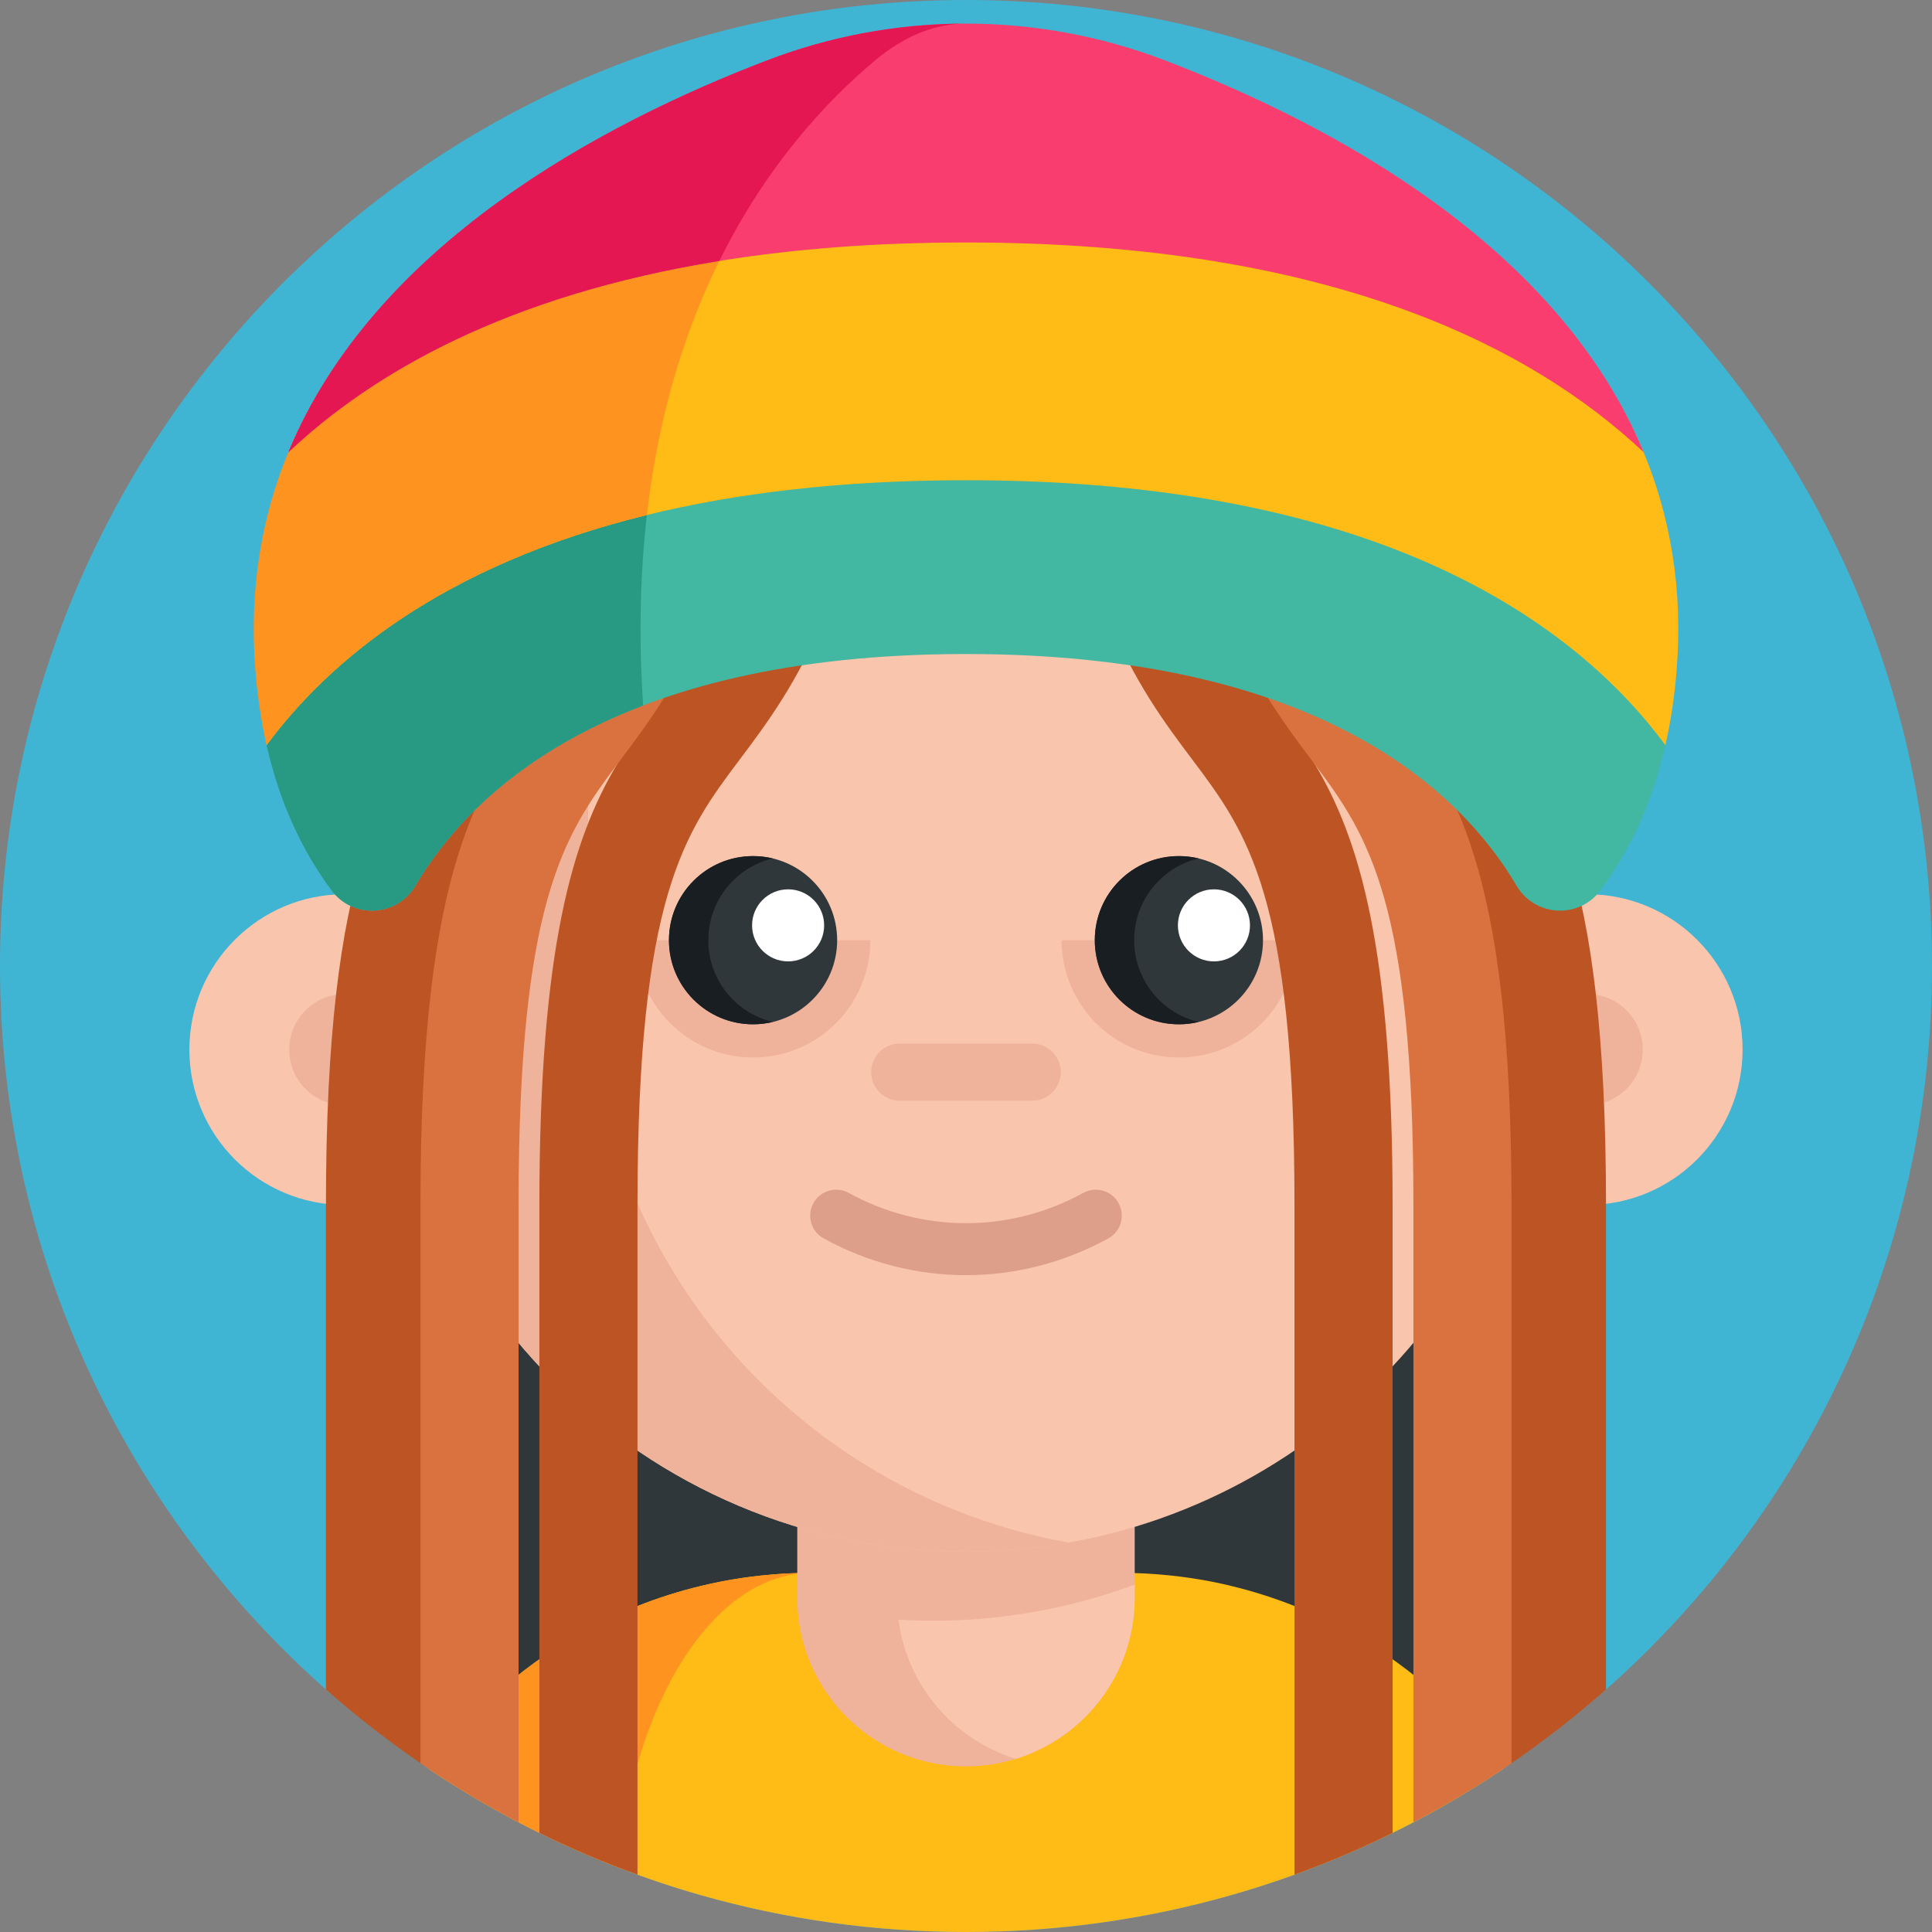 <svg height="512pt" viewBox="0 0 512 512" width="512pt" xmlns="http://www.w3.org/2000/svg"><rect x="0" y="0" width="512" height="512" fill="#808080" stroke="none"/><path d="m512 256c0 76.32-33.398 144.852-86.391 191.75-7.918 7.02-16.281 13.551-25.039 19.539-.32.23-.641.441-.961.66-8.031 5.449-16.391 10.461-25.039 14.98-1.82.969-3.672 1.898-5.52 2.809-8.422 4.16-17.09 7.863-26 11.07-27.172 9.832-56.492 15.191-87.051 15.191-30.57 0-59.879-5.359-87.059-15.199-8.91-3.211-17.582-6.91-26-11.062-1.852-.91-3.703-1.848-5.52-2.809-8.652-4.531-17.012-9.531-25.043-14.988-.32-.211-.641-.43-.957-.652-8.762-6-17.121-12.527-25.043-19.551-52.98-46.898-86.379-115.418-86.379-191.738 0-141.379 114.621-256 256-256s256 114.621 256 256zm0 0" fill="#40b4d3"/><path d="m122.535 325.289h278.035v131.688h-278.035zm0 0" fill="#2f373b"/><path d="m398.41 468.762c-12.34 8.277-25.441 15.52-39.18 21.566-10.652 4.703-21.68 8.703-33.031 11.922-22.301 6.352-45.848 9.75-70.199 9.75-24.34 0-47.891-3.398-70.199-9.738-7.242-2.062-14.359-4.441-21.332-7.121-.43-.16-.859-.32-1.289-.492-3.508-1.359-6.98-2.809-10.41-4.32-13.738-6.059-26.84-13.289-39.191-21.578 10.391-14.371 23.762-26.43 39.191-35.32 10.199-5.871 21.301-10.34 33.031-13.148 1.809-.441 3.641-.84 5.48-1.191 3.469-.68 7-1.199 10.57-1.57 1.027-.109 2.047-.211 3.09-.289 3.379-.281 6.797-.422 10.258-.422h81.59c4.52 0 8.973.242 13.352.703 3.57.367 7.09.898 10.57 1.559 1.391.27 2.77.559 4.141.871.449.117.91.207 1.348.328 11.742 2.82 22.832 7.289 33.031 13.16 15.43 8.898 28.789 20.961 39.18 35.332zm0 0" fill="#ffbb16"/><path d="m215.199 416.809c-29.359 0-49.258 42.43-50.73 78.332-.43-.16-.859-.32-1.289-.492-3.508-1.359-6.98-2.809-10.41-4.32-13.738-6.059-26.84-13.289-39.191-21.578 10.391-14.371 23.762-26.43 39.191-35.32 10.199-5.871 21.301-10.34 33.031-13.148 1.809-.441 3.641-.84 5.48-1.191 3.469-.68 7-1.199 10.57-1.57 1.027-.109 2.047-.211 3.09-.289 3.379-.281 6.797-.422 10.258-.422zm0 0" fill="#ff931f"/><path d="m300.707 368.539v54.867c0 20.09-13.246 37.066-31.488 42.707-4.18 1.297-8.629 1.996-13.23 1.996-24.691 0-44.703-20.012-44.703-44.703v-54.867zm0 0" fill="#efb29a"/><path d="m300.707 419.934v3.473c0 20.09-13.246 37.066-31.488 42.707-16.461-5.059-28.84-19.371-31.125-36.883 2.988.184 5.992.273 9.008.273 8.461 0 16.75-.672 24.828-1.996 9.953-1.602 19.57-4.16 28.777-7.574zm0 0" fill="#f9c5ac"/><path d="m132.539 278.152c0 20.496-14.973 37.492-34.578 40.648-2.145.344-4.348.527-6.598.527-22.746 0-41.172-18.43-41.172-41.176s18.426-41.176 41.172-41.176c2.25 0 4.453.18 6.598.527 19.605 3.156 34.578 20.152 34.578 40.648zm0 0" fill="#f9c5ac"/><path d="m132.539 278.152c0 20.496-14.973 37.492-34.578 40.648-3.562-12.953-5.465-26.582-5.465-40.648s1.902-27.695 5.465-40.645c19.605 3.152 34.578 20.148 34.578 40.645zm0 0" fill="#efb29a"/><path d="m106.082 278.152c0 8.129-6.59 14.715-14.719 14.715-8.125 0-14.715-6.586-14.715-14.715 0-8.125 6.59-14.715 14.715-14.715 8.129 0 14.719 6.59 14.719 14.715zm0 0" fill="#efb29a"/><path d="m379.449 278.152c0 20.496 14.973 37.492 34.578 40.648 2.145.344 4.348.527 6.598.527 22.746 0 41.176-18.43 41.176-41.176s-18.43-41.176-41.176-41.176c-2.25 0-4.453.18-6.598.527-19.605 3.156-34.578 20.152-34.578 40.648zm0 0" fill="#f9c5ac"/><path d="m379.449 278.152c0 20.496 14.973 37.492 34.578 40.648 3.562-12.953 5.465-26.582 5.465-40.648s-1.902-27.695-5.465-40.645c-19.605 3.152-34.578 20.148-34.578 40.645zm0 0" fill="#efb29a"/><path d="m435.34 278.152c0 8.129-6.59 14.715-14.715 14.715-8.129 0-14.719-6.586-14.719-14.715 0-8.125 6.59-14.715 14.719-14.715 8.125 0 14.715 6.59 14.715 14.715zm0 0" fill="#efb29a"/><path d="m410.695 256.512c0 76.984-56.242 140.848-129.871 152.703-8.078 1.328-16.371 2-24.828 2-85.445 0-154.703-69.258-154.703-154.703v-157.5h309.402zm0 0" fill="#f9c5ac"/><path d="m283.242 408.809c-.801.141-1.609.281-2.418.41-8.082 1.32-16.371 1.992-24.832 1.992-85.438 0-154.699-69.25-154.699-154.699v-157.5h54.551v157.5c0 76.137 54.98 139.41 127.398 152.297zm0 0" fill="#efb29a"/><path d="m255.996 337.93c-12.957 0-25.91-3.246-37.719-9.738-3.328-1.828-4.543-6.012-2.715-9.344 1.832-3.332 6.016-4.547 9.348-2.715 19.465 10.699 42.707 10.699 62.168 0 3.332-1.832 7.516-.617 9.348 2.715 1.832 3.332.617 7.516-2.715 9.344-11.809 6.492-24.762 9.738-37.715 9.738zm0 0" fill="#dd9f8a"/><path d="m273.543 291.695h-35.098c-4.18 0-7.57-3.391-7.57-7.57 0-4.184 3.391-7.57 7.57-7.57h35.098c4.184 0 7.57 3.387 7.57 7.57 0 4.18-3.387 7.57-7.57 7.57zm0 0" fill="#efb29a"/><path d="m281.34 249.16c0 17.164 13.914 31.082 31.082 31.082 17.164 0 31.078-13.918 31.078-31.082" fill="#efb29a"/><path d="m334.707 249.16c0 12.309-9.977 22.289-22.285 22.289-12.312 0-22.289-9.98-22.289-22.289s9.977-22.285 22.289-22.285c12.309 0 22.285 9.977 22.285 22.285zm0 0" fill="#2f373b"/><path d="m331.258 245.227c0 5.277-4.277 9.551-9.551 9.551-5.273 0-9.551-4.273-9.551-9.551 0-5.273 4.277-9.547 9.551-9.547 5.273 0 9.551 4.273 9.551 9.547zm0 0" fill="#fff"/><path d="m168.488 249.16c0 17.164 13.918 31.082 31.082 31.082 17.164 0 31.078-13.918 31.078-31.082" fill="#efb29a"/><path d="m221.855 249.16c0 12.309-9.977 22.289-22.285 22.289-12.309 0-22.289-9.98-22.289-22.289s9.98-22.285 22.289-22.285c12.309 0 22.285 9.977 22.285 22.285zm0 0" fill="#2f373b"/><path d="m204.781 270.832c-1.668.41-3.418.617-5.211.617-12.309 0-22.289-9.977-22.289-22.289 0-12.309 9.98-22.289 22.289-22.289 1.793 0 3.543.211 5.211.621-9.801 2.34-17.07 11.16-17.07 21.668 0 10.512 7.27 19.332 17.07 21.672zm0 0" fill="#181e21"/><path d="m317.633 270.832c-1.672.41-3.422.617-5.211.617-12.309 0-22.289-9.977-22.289-22.289 0-12.309 9.98-22.289 22.289-22.289 1.789 0 3.539.211 5.211.621-9.801 2.34-17.07 11.16-17.07 21.668 0 10.512 7.27 19.332 17.07 21.672zm0 0" fill="#181e21"/><path d="m218.406 245.227c0 5.277-4.273 9.551-9.547 9.551-5.277 0-9.551-4.273-9.551-9.551 0-5.273 4.273-9.547 9.551-9.547 5.273 0 9.547 4.273 9.547 9.547zm0 0" fill="#fff"/><path d="m162.289 162.59c-7.391 18.148-15.598 29.082-22.848 38.719-14.52 19.332-27.062 36.02-27.062 118v148.633c-.32-.211-.641-.43-.957-.652-8.762-6-17.121-12.527-25.043-19.551v-128.43c0-90.66 15.68-111.527 32.281-133.617 6.91-9.191 13.43-17.883 19.559-32.902l21.172 8.621zm0 0" fill="#bd5423"/><path d="m218.859 162.59c-7.391 18.148-15.609 29.082-22.848 38.719-14.531 19.332-27.07 36.02-27.07 118v177.492c-8.91-3.211-17.582-6.91-26-11.062v-166.43c0-68.43 8.93-97.098 20.449-116.539 3.75-6.32 7.758-11.66 11.828-17.078.562-.742 1.121-1.492 1.672-2.23 6.301-8.41 12.27-16.871 17.891-30.672zm0 0" fill="#bd5423"/><path d="m187.34 162.59c-3.371 8.262-6.91 15.039-10.449 20.871-4.23 6.969-8.461 12.598-12.402 17.848-.367.492-.727.973-1.098 1.461-14.062 18.75-25.969 36.629-25.969 116.539v163.621c-8.652-4.531-17.012-9.531-25.043-14.988-.32-.211-.641-.43-.957-.652v-147.98c0-90.66 15.68-111.527 32.277-133.617 5.473-7.281 10.699-14.242 15.691-24.281 1.301-2.641 2.598-5.488 3.871-8.621zm0 0" fill="#d9723e"/><path d="m425.609 319.309v128.441c-7.918 7.02-16.281 13.551-25.039 19.539-.32.23-.641.441-.961.66v-148.641c0-81.98-12.539-98.668-27.059-118-7.25-9.637-15.461-20.57-22.852-38.719l2.902-1.18 21.168-8.621c6.129 15.02 12.652 23.711 19.559 32.902 16.602 22.09 32.281 42.957 32.281 133.617zm0 0" fill="#bd5423"/><path d="m369.051 319.309v166.43c-8.422 4.16-17.09 7.863-26 11.07v-177.5c0-81.98-12.539-98.668-27.07-118-7.25-9.637-15.461-20.57-22.852-38.719l24.082-9.801c5.617 13.789 11.578 22.242 17.879 30.652.551.75 1.121 1.5 1.68 2.25 4.07 5.418 8.082 10.758 11.832 17.078 11.52 19.441 20.449 48.109 20.449 116.539zm0 0" fill="#bd5423"/><path d="m400.57 319.309v147.98c-.32.23-.641.441-.961.66-8.031 5.449-16.391 10.461-25.039 14.98v-163.621c0-79.91-11.922-97.789-25.969-116.539-.371-.488-.73-.969-1.102-1.461-3.949-5.25-8.18-10.887-12.41-17.867-3.539-5.82-7.078-12.602-10.441-20.852l24.082-9.801c1.27 3.133 2.57 5.98 3.871 8.621 4.988 10.039 10.219 17 15.688 24.281 16.602 22.09 32.281 42.957 32.281 133.617zm0 0" fill="#d9723e"/><path d="m434.016 177.551c-.57 7.098 8.734 13.738 7.336 19.918-3.512 15.43-9.492 28.09-17.191 38.453-5.738 7.719-17.398 7.059-22.281-1.23-14.508-24.652-51.898-61.371-145.879-61.371s-131.371 36.719-145.879 61.371c-4.883 8.289-16.543 8.949-22.281 1.23-7.699-10.363-13.68-23.023-17.191-38.453-1.398-6.18 2.863-18.09 2.293-25.191-7.258-91.02 67.188-121.684 125.398-143.945 33.91-12.969 71.41-12.969 105.32 0 58.207 22.262 137.613 58.199 130.355 149.219zm0 0" fill="#42b7a1"/><path d="m256 6.25c-8.16 0-16.309 3.25-24.059 9.73-26.602 22.258-65.312 70.551-61.992 161.57.121 3.238.281 6.379.48 9.418-33.898 12.941-51.41 32.602-60.309 47.723-4.883 8.289-16.543 8.949-22.281 1.23-7.699-10.363-13.68-23.023-17.191-38.453-1.398-6.18 2.863-18.09 2.293-25.191-7.258-91.02 74.074-128.781 132.285-151.039 16.949-6.48 32.922-14.988 50.773-14.988zm0 0" fill="#289983"/><path d="m444.328 177.551c-.566 7.098-1.578 13.738-2.977 19.918-23.273-31.449-74.453-70.207-185.352-70.207-33.281 0-61.18 3.488-84.559 9.219-54.543 13.379-84.5 38.98-100.793 60.988-1.398-6.18 2.863-18.09 2.293-25.191-1.719-21.551 5.551-35.438 12.57-52.418 22.629-54.738 75.285-81.633 119.715-98.621 16.242-6.211 31.422-7.73 48.512-7.98 18.613-.301 30.57 2.645 48.242 9.402 44.43 16.992 110.98 42.461 133.609 97.199 7.02 16.98 10.461 36.141 8.738 57.691zm0 0" fill="#ffbb16"/><path d="m254.512 6.289c-7.66.371-15.293 3.602-22.57 9.691-22.27 18.641-53.043 55.539-60.5 120.5-54.543 13.379-84.5 38.98-100.793 60.988-1.398-6.18-2.41-12.82-2.977-19.918-1.723-21.551 1.719-40.711 8.738-57.691 22.629-54.738 82.5-79.914 126.93-96.902 16.238-6.211 33.309-9.449 50.398-9.699.25.008.512-6.957.773-6.969zm0 0" fill="#ff931f"/><path d="m435.59 119.859c-29.891-28.199-83.629-55.598-179.59-55.598s-149.699 27.398-179.59 55.598c22.629-54.738 82.5-86.891 126.93-103.879 33.91-12.969 71.41-12.969 105.32 0 44.43 16.988 104.301 49.141 126.93 103.879zm0 0" fill="#f93d6e"/><path d="m76.41 119.859c22.281-21.02 57.824-41.598 114.227-50.711 12.457-25.215 28.316-42.301 41.305-53.168 7.277-6.086 14.91-9.324 22.574-9.695-.098.004-.199-.008-.297-.012-17.258.207-34.488 3.438-50.879 9.707-44.43 16.988-104.301 49.141-126.93 103.879zm0 0" fill="#e41753"/></svg>